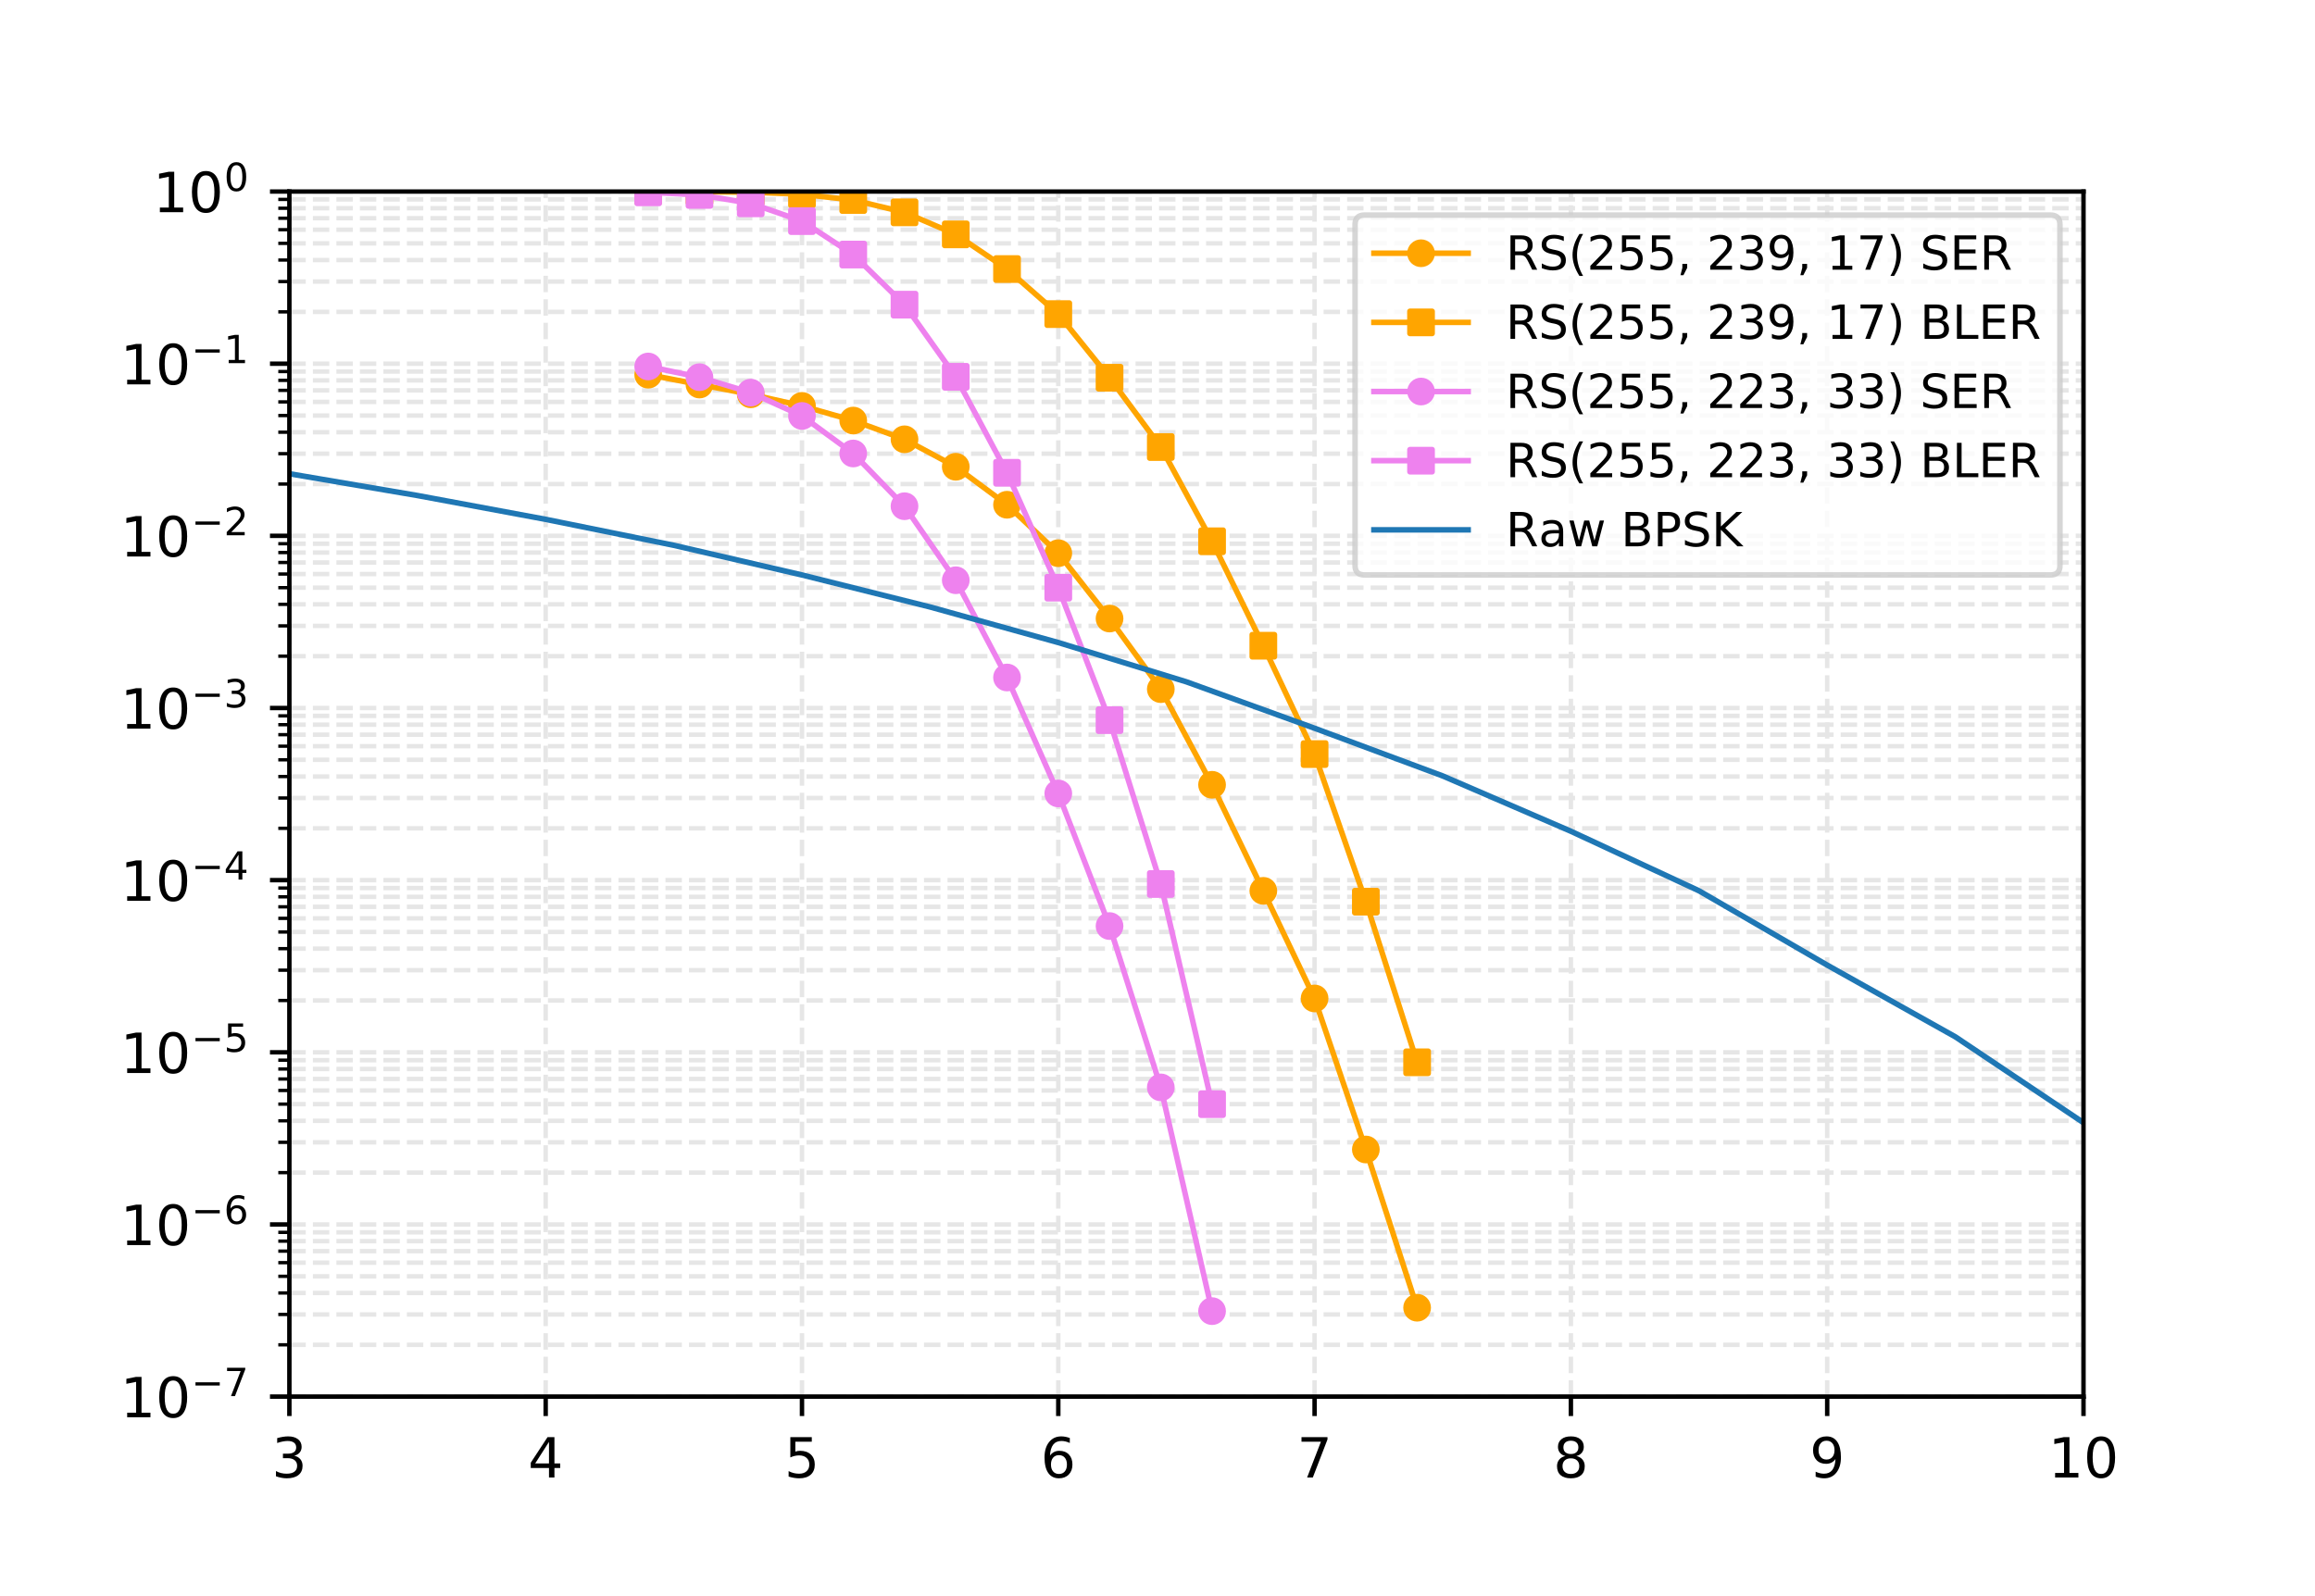 <?xml version="1.0" encoding="utf-8" standalone="no"?>
<!DOCTYPE svg PUBLIC "-//W3C//DTD SVG 1.1//EN"
  "http://www.w3.org/Graphics/SVG/1.1/DTD/svg11.dtd">
<!-- Created with matplotlib (http://matplotlib.org/) -->
<svg height="288pt" version="1.1" viewBox="0 0 417.6 288" width="417.6pt" xmlns="http://www.w3.org/2000/svg" xmlns:xlink="http://www.w3.org/1999/xlink">
 <defs>
  <style type="text/css">
*{stroke-linecap:butt;stroke-linejoin:round;}
  </style>
 </defs>
 <g id="figure_1">
  <g id="patch_1">
   <path d="M 0 288 
L 417.6 288 
L 417.6 0 
L 0 0 
z
" style="fill:#ffffff;"/>
  </g>
  <g id="axes_1">
   <g id="patch_2">
    <path d="M 52.2 252 
L 375.84 252 
L 375.84 34.56 
L 52.2 34.56 
z
" style="fill:#ffffff;"/>
   </g>
   <g id="matplotlib.axis_1">
    <g id="xtick_1">
     <g id="line2d_1">
      <path clip-path="url(#p8b85a30168)" d="M 52.2 252 
L 52.2 34.56 
" style="fill:none;stroke:#e6e6e6;stroke-dasharray:2.96,1.28;stroke-dashoffset:0;stroke-width:0.8;"/>
     </g>
     <g id="line2d_2">
      <defs>
       <path d="M 0 0 
L 0 3.5 
" id="m8868119724" style="stroke:#000000;stroke-width:0.8;"/>
      </defs>
      <g>
       <use style="stroke:#000000;stroke-width:0.8;" x="52.2" xlink:href="#m8868119724" y="252"/>
      </g>
     </g>
     <g id="text_1">
      <!-- 3 -->
      <defs>
       <path d="M 40.578 39.312 
Q 47.656 37.797 51.625 33 
Q 55.609 28.219 55.609 21.188 
Q 55.609 10.406 48.188 4.484 
Q 40.766 -1.422 27.094 -1.422 
Q 22.516 -1.422 17.656 -0.516 
Q 12.797 0.391 7.625 2.203 
L 7.625 11.719 
Q 11.719 9.328 16.594 8.109 
Q 21.484 6.891 26.812 6.891 
Q 36.078 6.891 40.938 10.547 
Q 45.797 14.203 45.797 21.188 
Q 45.797 27.641 41.281 31.266 
Q 36.766 34.906 28.719 34.906 
L 20.219 34.906 
L 20.219 43.016 
L 29.109 43.016 
Q 36.375 43.016 40.234 45.922 
Q 44.094 48.828 44.094 54.297 
Q 44.094 59.906 40.109 62.906 
Q 36.141 65.922 28.719 65.922 
Q 24.656 65.922 20.016 65.031 
Q 15.375 64.156 9.812 62.312 
L 9.812 71.094 
Q 15.438 72.656 20.344 73.438 
Q 25.25 74.219 29.594 74.219 
Q 40.828 74.219 47.359 69.109 
Q 53.906 64.016 53.906 55.328 
Q 53.906 49.266 50.438 45.094 
Q 46.969 40.922 40.578 39.312 
z
" id="DejaVuSans-33"/>
      </defs>
      <g transform="translate(49.019 266.598)scale(0.1 -0.1)">
       <use xlink:href="#DejaVuSans-33"/>
      </g>
     </g>
    </g>
    <g id="xtick_2">
     <g id="line2d_3">
      <path clip-path="url(#p8b85a30168)" d="M 98.434 252 
L 98.434 34.56 
" style="fill:none;stroke:#e6e6e6;stroke-dasharray:2.96,1.28;stroke-dashoffset:0;stroke-width:0.8;"/>
     </g>
     <g id="line2d_4">
      <g>
       <use style="stroke:#000000;stroke-width:0.8;" x="98.434" xlink:href="#m8868119724" y="252"/>
      </g>
     </g>
     <g id="text_2">
      <!-- 4 -->
      <defs>
       <path d="M 37.797 64.312 
L 12.891 25.391 
L 37.797 25.391 
z
M 35.203 72.906 
L 47.609 72.906 
L 47.609 25.391 
L 58.016 25.391 
L 58.016 17.188 
L 47.609 17.188 
L 47.609 0 
L 37.797 0 
L 37.797 17.188 
L 4.891 17.188 
L 4.891 26.703 
z
" id="DejaVuSans-34"/>
      </defs>
      <g transform="translate(95.253 266.598)scale(0.1 -0.1)">
       <use xlink:href="#DejaVuSans-34"/>
      </g>
     </g>
    </g>
    <g id="xtick_3">
     <g id="line2d_5">
      <path clip-path="url(#p8b85a30168)" d="M 144.669 252 
L 144.669 34.56 
" style="fill:none;stroke:#e6e6e6;stroke-dasharray:2.96,1.28;stroke-dashoffset:0;stroke-width:0.8;"/>
     </g>
     <g id="line2d_6">
      <g>
       <use style="stroke:#000000;stroke-width:0.8;" x="144.669" xlink:href="#m8868119724" y="252"/>
      </g>
     </g>
     <g id="text_3">
      <!-- 5 -->
      <defs>
       <path d="M 10.797 72.906 
L 49.516 72.906 
L 49.516 64.594 
L 19.828 64.594 
L 19.828 46.734 
Q 21.969 47.469 24.109 47.828 
Q 26.266 48.188 28.422 48.188 
Q 40.625 48.188 47.75 41.5 
Q 54.891 34.812 54.891 23.391 
Q 54.891 11.625 47.562 5.094 
Q 40.234 -1.422 26.906 -1.422 
Q 22.312 -1.422 17.547 -0.641 
Q 12.797 0.141 7.719 1.703 
L 7.719 11.625 
Q 12.109 9.234 16.797 8.062 
Q 21.484 6.891 26.703 6.891 
Q 35.156 6.891 40.078 11.328 
Q 45.016 15.766 45.016 23.391 
Q 45.016 31 40.078 35.438 
Q 35.156 39.891 26.703 39.891 
Q 22.75 39.891 18.812 39.016 
Q 14.891 38.141 10.797 36.281 
z
" id="DejaVuSans-35"/>
      </defs>
      <g transform="translate(141.487 266.598)scale(0.1 -0.1)">
       <use xlink:href="#DejaVuSans-35"/>
      </g>
     </g>
    </g>
    <g id="xtick_4">
     <g id="line2d_7">
      <path clip-path="url(#p8b85a30168)" d="M 190.903 252 
L 190.903 34.56 
" style="fill:none;stroke:#e6e6e6;stroke-dasharray:2.96,1.28;stroke-dashoffset:0;stroke-width:0.8;"/>
     </g>
     <g id="line2d_8">
      <g>
       <use style="stroke:#000000;stroke-width:0.8;" x="190.903" xlink:href="#m8868119724" y="252"/>
      </g>
     </g>
     <g id="text_4">
      <!-- 6 -->
      <defs>
       <path d="M 33.016 40.375 
Q 26.375 40.375 22.484 35.828 
Q 18.609 31.297 18.609 23.391 
Q 18.609 15.531 22.484 10.953 
Q 26.375 6.391 33.016 6.391 
Q 39.656 6.391 43.531 10.953 
Q 47.406 15.531 47.406 23.391 
Q 47.406 31.297 43.531 35.828 
Q 39.656 40.375 33.016 40.375 
z
M 52.594 71.297 
L 52.594 62.312 
Q 48.875 64.062 45.094 64.984 
Q 41.312 65.922 37.594 65.922 
Q 27.828 65.922 22.672 59.328 
Q 17.531 52.734 16.797 39.406 
Q 19.672 43.656 24.016 45.922 
Q 28.375 48.188 33.594 48.188 
Q 44.578 48.188 50.953 41.516 
Q 57.328 34.859 57.328 23.391 
Q 57.328 12.156 50.688 5.359 
Q 44.047 -1.422 33.016 -1.422 
Q 20.359 -1.422 13.672 8.266 
Q 6.984 17.969 6.984 36.375 
Q 6.984 53.656 15.188 63.938 
Q 23.391 74.219 37.203 74.219 
Q 40.922 74.219 44.703 73.484 
Q 48.484 72.75 52.594 71.297 
z
" id="DejaVuSans-36"/>
      </defs>
      <g transform="translate(187.722 266.598)scale(0.1 -0.1)">
       <use xlink:href="#DejaVuSans-36"/>
      </g>
     </g>
    </g>
    <g id="xtick_5">
     <g id="line2d_9">
      <path clip-path="url(#p8b85a30168)" d="M 237.137 252 
L 237.137 34.56 
" style="fill:none;stroke:#e6e6e6;stroke-dasharray:2.96,1.28;stroke-dashoffset:0;stroke-width:0.8;"/>
     </g>
     <g id="line2d_10">
      <g>
       <use style="stroke:#000000;stroke-width:0.8;" x="237.137" xlink:href="#m8868119724" y="252"/>
      </g>
     </g>
     <g id="text_5">
      <!-- 7 -->
      <defs>
       <path d="M 8.203 72.906 
L 55.078 72.906 
L 55.078 68.703 
L 28.609 0 
L 18.312 0 
L 43.219 64.594 
L 8.203 64.594 
z
" id="DejaVuSans-37"/>
      </defs>
      <g transform="translate(233.956 266.598)scale(0.1 -0.1)">
       <use xlink:href="#DejaVuSans-37"/>
      </g>
     </g>
    </g>
    <g id="xtick_6">
     <g id="line2d_11">
      <path clip-path="url(#p8b85a30168)" d="M 283.371 252 
L 283.371 34.56 
" style="fill:none;stroke:#e6e6e6;stroke-dasharray:2.96,1.28;stroke-dashoffset:0;stroke-width:0.8;"/>
     </g>
     <g id="line2d_12">
      <g>
       <use style="stroke:#000000;stroke-width:0.8;" x="283.371" xlink:href="#m8868119724" y="252"/>
      </g>
     </g>
     <g id="text_6">
      <!-- 8 -->
      <defs>
       <path d="M 31.781 34.625 
Q 24.75 34.625 20.719 30.859 
Q 16.703 27.094 16.703 20.516 
Q 16.703 13.922 20.719 10.156 
Q 24.75 6.391 31.781 6.391 
Q 38.812 6.391 42.859 10.172 
Q 46.922 13.969 46.922 20.516 
Q 46.922 27.094 42.891 30.859 
Q 38.875 34.625 31.781 34.625 
z
M 21.922 38.812 
Q 15.578 40.375 12.031 44.719 
Q 8.5 49.078 8.5 55.328 
Q 8.5 64.062 14.719 69.141 
Q 20.953 74.219 31.781 74.219 
Q 42.672 74.219 48.875 69.141 
Q 55.078 64.062 55.078 55.328 
Q 55.078 49.078 51.531 44.719 
Q 48 40.375 41.703 38.812 
Q 48.828 37.156 52.797 32.312 
Q 56.781 27.484 56.781 20.516 
Q 56.781 9.906 50.312 4.234 
Q 43.844 -1.422 31.781 -1.422 
Q 19.734 -1.422 13.25 4.234 
Q 6.781 9.906 6.781 20.516 
Q 6.781 27.484 10.781 32.312 
Q 14.797 37.156 21.922 38.812 
z
M 18.312 54.391 
Q 18.312 48.734 21.844 45.562 
Q 25.391 42.391 31.781 42.391 
Q 38.141 42.391 41.719 45.562 
Q 45.312 48.734 45.312 54.391 
Q 45.312 60.062 41.719 63.234 
Q 38.141 66.406 31.781 66.406 
Q 25.391 66.406 21.844 63.234 
Q 18.312 60.062 18.312 54.391 
z
" id="DejaVuSans-38"/>
      </defs>
      <g transform="translate(280.19 266.598)scale(0.1 -0.1)">
       <use xlink:href="#DejaVuSans-38"/>
      </g>
     </g>
    </g>
    <g id="xtick_7">
     <g id="line2d_13">
      <path clip-path="url(#p8b85a30168)" d="M 329.606 252 
L 329.606 34.56 
" style="fill:none;stroke:#e6e6e6;stroke-dasharray:2.96,1.28;stroke-dashoffset:0;stroke-width:0.8;"/>
     </g>
     <g id="line2d_14">
      <g>
       <use style="stroke:#000000;stroke-width:0.8;" x="329.606" xlink:href="#m8868119724" y="252"/>
      </g>
     </g>
     <g id="text_7">
      <!-- 9 -->
      <defs>
       <path d="M 10.984 1.516 
L 10.984 10.5 
Q 14.703 8.734 18.5 7.812 
Q 22.312 6.891 25.984 6.891 
Q 35.75 6.891 40.891 13.453 
Q 46.047 20.016 46.781 33.406 
Q 43.953 29.203 39.594 26.953 
Q 35.25 24.703 29.984 24.703 
Q 19.047 24.703 12.672 31.312 
Q 6.297 37.938 6.297 49.422 
Q 6.297 60.641 12.938 67.422 
Q 19.578 74.219 30.609 74.219 
Q 43.266 74.219 49.922 64.516 
Q 56.594 54.828 56.594 36.375 
Q 56.594 19.141 48.406 8.859 
Q 40.234 -1.422 26.422 -1.422 
Q 22.703 -1.422 18.891 -0.688 
Q 15.094 0.047 10.984 1.516 
z
M 30.609 32.422 
Q 37.25 32.422 41.125 36.953 
Q 45.016 41.5 45.016 49.422 
Q 45.016 57.281 41.125 61.844 
Q 37.25 66.406 30.609 66.406 
Q 23.969 66.406 20.094 61.844 
Q 16.219 57.281 16.219 49.422 
Q 16.219 41.5 20.094 36.953 
Q 23.969 32.422 30.609 32.422 
z
" id="DejaVuSans-39"/>
      </defs>
      <g transform="translate(326.424 266.598)scale(0.1 -0.1)">
       <use xlink:href="#DejaVuSans-39"/>
      </g>
     </g>
    </g>
    <g id="xtick_8">
     <g id="line2d_15">
      <path clip-path="url(#p8b85a30168)" d="M 375.84 252 
L 375.84 34.56 
" style="fill:none;stroke:#e6e6e6;stroke-dasharray:2.96,1.28;stroke-dashoffset:0;stroke-width:0.8;"/>
     </g>
     <g id="line2d_16">
      <g>
       <use style="stroke:#000000;stroke-width:0.8;" x="375.84" xlink:href="#m8868119724" y="252"/>
      </g>
     </g>
     <g id="text_8">
      <!-- 10 -->
      <defs>
       <path d="M 12.406 8.297 
L 28.516 8.297 
L 28.516 63.922 
L 10.984 60.406 
L 10.984 69.391 
L 28.422 72.906 
L 38.281 72.906 
L 38.281 8.297 
L 54.391 8.297 
L 54.391 0 
L 12.406 0 
z
" id="DejaVuSans-31"/>
       <path d="M 31.781 66.406 
Q 24.172 66.406 20.328 58.906 
Q 16.5 51.422 16.5 36.375 
Q 16.5 21.391 20.328 13.891 
Q 24.172 6.391 31.781 6.391 
Q 39.453 6.391 43.281 13.891 
Q 47.125 21.391 47.125 36.375 
Q 47.125 51.422 43.281 58.906 
Q 39.453 66.406 31.781 66.406 
z
M 31.781 74.219 
Q 44.047 74.219 50.516 64.516 
Q 56.984 54.828 56.984 36.375 
Q 56.984 17.969 50.516 8.266 
Q 44.047 -1.422 31.781 -1.422 
Q 19.531 -1.422 13.062 8.266 
Q 6.594 17.969 6.594 36.375 
Q 6.594 54.828 13.062 64.516 
Q 19.531 74.219 31.781 74.219 
z
" id="DejaVuSans-30"/>
      </defs>
      <g transform="translate(369.478 266.598)scale(0.1 -0.1)">
       <use xlink:href="#DejaVuSans-31"/>
       <use x="63.623" xlink:href="#DejaVuSans-30"/>
      </g>
     </g>
    </g>
   </g>
   <g id="matplotlib.axis_2">
    <g id="ytick_1">
     <g id="line2d_17">
      <path clip-path="url(#p8b85a30168)" d="M 52.2 252 
L 375.84 252 
" style="fill:none;stroke:#e6e6e6;stroke-dasharray:2.96,1.28;stroke-dashoffset:0;stroke-width:0.8;"/>
     </g>
     <g id="line2d_18">
      <defs>
       <path d="M 0 0 
L -3.5 0 
" id="m0c8515f7ab" style="stroke:#000000;stroke-width:0.8;"/>
      </defs>
      <g>
       <use style="stroke:#000000;stroke-width:0.8;" x="52.2" xlink:href="#m0c8515f7ab" y="252"/>
      </g>
     </g>
     <g id="text_9">
      <!-- $\mathdefault{10^{-7}}$ -->
      <defs>
       <path d="M 10.594 35.5 
L 73.188 35.5 
L 73.188 27.203 
L 10.594 27.203 
z
" id="DejaVuSans-2212"/>
      </defs>
      <g transform="translate(21.7 255.799)scale(0.1 -0.1)">
       <use transform="translate(0 0.684)" xlink:href="#DejaVuSans-31"/>
       <use transform="translate(63.623 0.684)" xlink:href="#DejaVuSans-30"/>
       <use transform="translate(128.203 38.966)scale(0.7)" xlink:href="#DejaVuSans-2212"/>
       <use transform="translate(186.855 38.966)scale(0.7)" xlink:href="#DejaVuSans-37"/>
      </g>
     </g>
    </g>
    <g id="ytick_2">
     <g id="line2d_19">
      <path clip-path="url(#p8b85a30168)" d="M 52.2 220.937 
L 375.84 220.937 
" style="fill:none;stroke:#e6e6e6;stroke-dasharray:2.96,1.28;stroke-dashoffset:0;stroke-width:0.8;"/>
     </g>
     <g id="line2d_20">
      <g>
       <use style="stroke:#000000;stroke-width:0.8;" x="52.2" xlink:href="#m0c8515f7ab" y="220.937"/>
      </g>
     </g>
     <g id="text_10">
      <!-- $\mathdefault{10^{-6}}$ -->
      <g transform="translate(21.7 224.736)scale(0.1 -0.1)">
       <use transform="translate(0 0.766)" xlink:href="#DejaVuSans-31"/>
       <use transform="translate(63.623 0.766)" xlink:href="#DejaVuSans-30"/>
       <use transform="translate(128.203 39.047)scale(0.7)" xlink:href="#DejaVuSans-2212"/>
       <use transform="translate(186.855 39.047)scale(0.7)" xlink:href="#DejaVuSans-36"/>
      </g>
     </g>
    </g>
    <g id="ytick_3">
     <g id="line2d_21">
      <path clip-path="url(#p8b85a30168)" d="M 52.2 189.874 
L 375.84 189.874 
" style="fill:none;stroke:#e6e6e6;stroke-dasharray:2.96,1.28;stroke-dashoffset:0;stroke-width:0.8;"/>
     </g>
     <g id="line2d_22">
      <g>
       <use style="stroke:#000000;stroke-width:0.8;" x="52.2" xlink:href="#m0c8515f7ab" y="189.874"/>
      </g>
     </g>
     <g id="text_11">
      <!-- $\mathdefault{10^{-5}}$ -->
      <g transform="translate(21.7 193.674)scale(0.1 -0.1)">
       <use transform="translate(0 0.684)" xlink:href="#DejaVuSans-31"/>
       <use transform="translate(63.623 0.684)" xlink:href="#DejaVuSans-30"/>
       <use transform="translate(128.203 38.966)scale(0.7)" xlink:href="#DejaVuSans-2212"/>
       <use transform="translate(186.855 38.966)scale(0.7)" xlink:href="#DejaVuSans-35"/>
      </g>
     </g>
    </g>
    <g id="ytick_4">
     <g id="line2d_23">
      <path clip-path="url(#p8b85a30168)" d="M 52.2 158.811 
L 375.84 158.811 
" style="fill:none;stroke:#e6e6e6;stroke-dasharray:2.96,1.28;stroke-dashoffset:0;stroke-width:0.8;"/>
     </g>
     <g id="line2d_24">
      <g>
       <use style="stroke:#000000;stroke-width:0.8;" x="52.2" xlink:href="#m0c8515f7ab" y="158.811"/>
      </g>
     </g>
     <g id="text_12">
      <!-- $\mathdefault{10^{-4}}$ -->
      <g transform="translate(21.7 162.611)scale(0.1 -0.1)">
       <use transform="translate(0 0.684)" xlink:href="#DejaVuSans-31"/>
       <use transform="translate(63.623 0.684)" xlink:href="#DejaVuSans-30"/>
       <use transform="translate(128.203 38.966)scale(0.7)" xlink:href="#DejaVuSans-2212"/>
       <use transform="translate(186.855 38.966)scale(0.7)" xlink:href="#DejaVuSans-34"/>
      </g>
     </g>
    </g>
    <g id="ytick_5">
     <g id="line2d_25">
      <path clip-path="url(#p8b85a30168)" d="M 52.2 127.749 
L 375.84 127.749 
" style="fill:none;stroke:#e6e6e6;stroke-dasharray:2.96,1.28;stroke-dashoffset:0;stroke-width:0.8;"/>
     </g>
     <g id="line2d_26">
      <g>
       <use style="stroke:#000000;stroke-width:0.8;" x="52.2" xlink:href="#m0c8515f7ab" y="127.749"/>
      </g>
     </g>
     <g id="text_13">
      <!-- $\mathdefault{10^{-3}}$ -->
      <g transform="translate(21.7 131.548)scale(0.1 -0.1)">
       <use transform="translate(0 0.766)" xlink:href="#DejaVuSans-31"/>
       <use transform="translate(63.623 0.766)" xlink:href="#DejaVuSans-30"/>
       <use transform="translate(128.203 39.047)scale(0.7)" xlink:href="#DejaVuSans-2212"/>
       <use transform="translate(186.855 39.047)scale(0.7)" xlink:href="#DejaVuSans-33"/>
      </g>
     </g>
    </g>
    <g id="ytick_6">
     <g id="line2d_27">
      <path clip-path="url(#p8b85a30168)" d="M 52.2 96.686 
L 375.84 96.686 
" style="fill:none;stroke:#e6e6e6;stroke-dasharray:2.96,1.28;stroke-dashoffset:0;stroke-width:0.8;"/>
     </g>
     <g id="line2d_28">
      <g>
       <use style="stroke:#000000;stroke-width:0.8;" x="52.2" xlink:href="#m0c8515f7ab" y="96.686"/>
      </g>
     </g>
     <g id="text_14">
      <!-- $\mathdefault{10^{-2}}$ -->
      <defs>
       <path d="M 19.188 8.297 
L 53.609 8.297 
L 53.609 0 
L 7.328 0 
L 7.328 8.297 
Q 12.938 14.109 22.625 23.891 
Q 32.328 33.688 34.812 36.531 
Q 39.547 41.844 41.422 45.531 
Q 43.312 49.219 43.312 52.781 
Q 43.312 58.594 39.234 62.25 
Q 35.156 65.922 28.609 65.922 
Q 23.969 65.922 18.812 64.312 
Q 13.672 62.703 7.812 59.422 
L 7.812 69.391 
Q 13.766 71.781 18.938 73 
Q 24.125 74.219 28.422 74.219 
Q 39.75 74.219 46.484 68.547 
Q 53.219 62.891 53.219 53.422 
Q 53.219 48.922 51.531 44.891 
Q 49.859 40.875 45.406 35.406 
Q 44.188 33.984 37.641 27.219 
Q 31.109 20.453 19.188 8.297 
z
" id="DejaVuSans-32"/>
      </defs>
      <g transform="translate(21.7 100.485)scale(0.1 -0.1)">
       <use transform="translate(0 0.766)" xlink:href="#DejaVuSans-31"/>
       <use transform="translate(63.623 0.766)" xlink:href="#DejaVuSans-30"/>
       <use transform="translate(128.203 39.047)scale(0.7)" xlink:href="#DejaVuSans-2212"/>
       <use transform="translate(186.855 39.047)scale(0.7)" xlink:href="#DejaVuSans-32"/>
      </g>
     </g>
    </g>
    <g id="ytick_7">
     <g id="line2d_29">
      <path clip-path="url(#p8b85a30168)" d="M 52.2 65.623 
L 375.84 65.623 
" style="fill:none;stroke:#e6e6e6;stroke-dasharray:2.96,1.28;stroke-dashoffset:0;stroke-width:0.8;"/>
     </g>
     <g id="line2d_30">
      <g>
       <use style="stroke:#000000;stroke-width:0.8;" x="52.2" xlink:href="#m0c8515f7ab" y="65.623"/>
      </g>
     </g>
     <g id="text_15">
      <!-- $\mathdefault{10^{-1}}$ -->
      <g transform="translate(21.7 69.422)scale(0.1 -0.1)">
       <use transform="translate(0 0.684)" xlink:href="#DejaVuSans-31"/>
       <use transform="translate(63.623 0.684)" xlink:href="#DejaVuSans-30"/>
       <use transform="translate(128.203 38.966)scale(0.7)" xlink:href="#DejaVuSans-2212"/>
       <use transform="translate(186.855 38.966)scale(0.7)" xlink:href="#DejaVuSans-31"/>
      </g>
     </g>
    </g>
    <g id="ytick_8">
     <g id="line2d_31">
      <path clip-path="url(#p8b85a30168)" d="M 52.2 34.56 
L 375.84 34.56 
" style="fill:none;stroke:#e6e6e6;stroke-dasharray:2.96,1.28;stroke-dashoffset:0;stroke-width:0.8;"/>
     </g>
     <g id="line2d_32">
      <g>
       <use style="stroke:#000000;stroke-width:0.8;" x="52.2" xlink:href="#m0c8515f7ab" y="34.56"/>
      </g>
     </g>
     <g id="text_16">
      <!-- $\mathdefault{10^{0}}$ -->
      <g transform="translate(27.6 38.359)scale(0.1 -0.1)">
       <use transform="translate(0 0.766)" xlink:href="#DejaVuSans-31"/>
       <use transform="translate(63.623 0.766)" xlink:href="#DejaVuSans-30"/>
       <use transform="translate(128.203 39.047)scale(0.7)" xlink:href="#DejaVuSans-30"/>
      </g>
     </g>
    </g>
    <g id="ytick_9">
     <g id="line2d_33">
      <path clip-path="url(#p8b85a30168)" d="M 52.2 242.649 
L 375.84 242.649 
" style="fill:none;stroke:#e6e6e6;stroke-dasharray:2.96,1.28;stroke-dashoffset:0;stroke-width:0.8;"/>
     </g>
     <g id="line2d_34">
      <defs>
       <path d="M 0 0 
L -2 0 
" id="m65308408ce" style="stroke:#000000;stroke-width:0.6;"/>
      </defs>
      <g>
       <use style="stroke:#000000;stroke-width:0.6;" x="52.2" xlink:href="#m65308408ce" y="242.649"/>
      </g>
     </g>
    </g>
    <g id="ytick_10">
     <g id="line2d_35">
      <path clip-path="url(#p8b85a30168)" d="M 52.2 237.179 
L 375.84 237.179 
" style="fill:none;stroke:#e6e6e6;stroke-dasharray:2.96,1.28;stroke-dashoffset:0;stroke-width:0.8;"/>
     </g>
     <g id="line2d_36">
      <g>
       <use style="stroke:#000000;stroke-width:0.6;" x="52.2" xlink:href="#m65308408ce" y="237.179"/>
      </g>
     </g>
    </g>
    <g id="ytick_11">
     <g id="line2d_37">
      <path clip-path="url(#p8b85a30168)" d="M 52.2 233.298 
L 375.84 233.298 
" style="fill:none;stroke:#e6e6e6;stroke-dasharray:2.96,1.28;stroke-dashoffset:0;stroke-width:0.8;"/>
     </g>
     <g id="line2d_38">
      <g>
       <use style="stroke:#000000;stroke-width:0.6;" x="52.2" xlink:href="#m65308408ce" y="233.298"/>
      </g>
     </g>
    </g>
    <g id="ytick_12">
     <g id="line2d_39">
      <path clip-path="url(#p8b85a30168)" d="M 52.2 230.288 
L 375.84 230.288 
" style="fill:none;stroke:#e6e6e6;stroke-dasharray:2.96,1.28;stroke-dashoffset:0;stroke-width:0.8;"/>
     </g>
     <g id="line2d_40">
      <g>
       <use style="stroke:#000000;stroke-width:0.6;" x="52.2" xlink:href="#m65308408ce" y="230.288"/>
      </g>
     </g>
    </g>
    <g id="ytick_13">
     <g id="line2d_41">
      <path clip-path="url(#p8b85a30168)" d="M 52.2 227.828 
L 375.84 227.828 
" style="fill:none;stroke:#e6e6e6;stroke-dasharray:2.96,1.28;stroke-dashoffset:0;stroke-width:0.8;"/>
     </g>
     <g id="line2d_42">
      <g>
       <use style="stroke:#000000;stroke-width:0.6;" x="52.2" xlink:href="#m65308408ce" y="227.828"/>
      </g>
     </g>
    </g>
    <g id="ytick_14">
     <g id="line2d_43">
      <path clip-path="url(#p8b85a30168)" d="M 52.2 225.749 
L 375.84 225.749 
" style="fill:none;stroke:#e6e6e6;stroke-dasharray:2.96,1.28;stroke-dashoffset:0;stroke-width:0.8;"/>
     </g>
     <g id="line2d_44">
      <g>
       <use style="stroke:#000000;stroke-width:0.6;" x="52.2" xlink:href="#m65308408ce" y="225.749"/>
      </g>
     </g>
    </g>
    <g id="ytick_15">
     <g id="line2d_45">
      <path clip-path="url(#p8b85a30168)" d="M 52.2 223.947 
L 375.84 223.947 
" style="fill:none;stroke:#e6e6e6;stroke-dasharray:2.96,1.28;stroke-dashoffset:0;stroke-width:0.8;"/>
     </g>
     <g id="line2d_46">
      <g>
       <use style="stroke:#000000;stroke-width:0.6;" x="52.2" xlink:href="#m65308408ce" y="223.947"/>
      </g>
     </g>
    </g>
    <g id="ytick_16">
     <g id="line2d_47">
      <path clip-path="url(#p8b85a30168)" d="M 52.2 222.359 
L 375.84 222.359 
" style="fill:none;stroke:#e6e6e6;stroke-dasharray:2.96,1.28;stroke-dashoffset:0;stroke-width:0.8;"/>
     </g>
     <g id="line2d_48">
      <g>
       <use style="stroke:#000000;stroke-width:0.6;" x="52.2" xlink:href="#m65308408ce" y="222.359"/>
      </g>
     </g>
    </g>
    <g id="ytick_17">
     <g id="line2d_49">
      <path clip-path="url(#p8b85a30168)" d="M 52.2 211.586 
L 375.84 211.586 
" style="fill:none;stroke:#e6e6e6;stroke-dasharray:2.96,1.28;stroke-dashoffset:0;stroke-width:0.8;"/>
     </g>
     <g id="line2d_50">
      <g>
       <use style="stroke:#000000;stroke-width:0.6;" x="52.2" xlink:href="#m65308408ce" y="211.586"/>
      </g>
     </g>
    </g>
    <g id="ytick_18">
     <g id="line2d_51">
      <path clip-path="url(#p8b85a30168)" d="M 52.2 206.116 
L 375.84 206.116 
" style="fill:none;stroke:#e6e6e6;stroke-dasharray:2.96,1.28;stroke-dashoffset:0;stroke-width:0.8;"/>
     </g>
     <g id="line2d_52">
      <g>
       <use style="stroke:#000000;stroke-width:0.6;" x="52.2" xlink:href="#m65308408ce" y="206.116"/>
      </g>
     </g>
    </g>
    <g id="ytick_19">
     <g id="line2d_53">
      <path clip-path="url(#p8b85a30168)" d="M 52.2 202.235 
L 375.84 202.235 
" style="fill:none;stroke:#e6e6e6;stroke-dasharray:2.96,1.28;stroke-dashoffset:0;stroke-width:0.8;"/>
     </g>
     <g id="line2d_54">
      <g>
       <use style="stroke:#000000;stroke-width:0.6;" x="52.2" xlink:href="#m65308408ce" y="202.235"/>
      </g>
     </g>
    </g>
    <g id="ytick_20">
     <g id="line2d_55">
      <path clip-path="url(#p8b85a30168)" d="M 52.2 199.225 
L 375.84 199.225 
" style="fill:none;stroke:#e6e6e6;stroke-dasharray:2.96,1.28;stroke-dashoffset:0;stroke-width:0.8;"/>
     </g>
     <g id="line2d_56">
      <g>
       <use style="stroke:#000000;stroke-width:0.6;" x="52.2" xlink:href="#m65308408ce" y="199.225"/>
      </g>
     </g>
    </g>
    <g id="ytick_21">
     <g id="line2d_57">
      <path clip-path="url(#p8b85a30168)" d="M 52.2 196.766 
L 375.84 196.766 
" style="fill:none;stroke:#e6e6e6;stroke-dasharray:2.96,1.28;stroke-dashoffset:0;stroke-width:0.8;"/>
     </g>
     <g id="line2d_58">
      <g>
       <use style="stroke:#000000;stroke-width:0.6;" x="52.2" xlink:href="#m65308408ce" y="196.766"/>
      </g>
     </g>
    </g>
    <g id="ytick_22">
     <g id="line2d_59">
      <path clip-path="url(#p8b85a30168)" d="M 52.2 194.686 
L 375.84 194.686 
" style="fill:none;stroke:#e6e6e6;stroke-dasharray:2.96,1.28;stroke-dashoffset:0;stroke-width:0.8;"/>
     </g>
     <g id="line2d_60">
      <g>
       <use style="stroke:#000000;stroke-width:0.6;" x="52.2" xlink:href="#m65308408ce" y="194.686"/>
      </g>
     </g>
    </g>
    <g id="ytick_23">
     <g id="line2d_61">
      <path clip-path="url(#p8b85a30168)" d="M 52.2 192.885 
L 375.84 192.885 
" style="fill:none;stroke:#e6e6e6;stroke-dasharray:2.96,1.28;stroke-dashoffset:0;stroke-width:0.8;"/>
     </g>
     <g id="line2d_62">
      <g>
       <use style="stroke:#000000;stroke-width:0.6;" x="52.2" xlink:href="#m65308408ce" y="192.885"/>
      </g>
     </g>
    </g>
    <g id="ytick_24">
     <g id="line2d_63">
      <path clip-path="url(#p8b85a30168)" d="M 52.2 191.296 
L 375.84 191.296 
" style="fill:none;stroke:#e6e6e6;stroke-dasharray:2.96,1.28;stroke-dashoffset:0;stroke-width:0.8;"/>
     </g>
     <g id="line2d_64">
      <g>
       <use style="stroke:#000000;stroke-width:0.6;" x="52.2" xlink:href="#m65308408ce" y="191.296"/>
      </g>
     </g>
    </g>
    <g id="ytick_25">
     <g id="line2d_65">
      <path clip-path="url(#p8b85a30168)" d="M 52.2 180.523 
L 375.84 180.523 
" style="fill:none;stroke:#e6e6e6;stroke-dasharray:2.96,1.28;stroke-dashoffset:0;stroke-width:0.8;"/>
     </g>
     <g id="line2d_66">
      <g>
       <use style="stroke:#000000;stroke-width:0.6;" x="52.2" xlink:href="#m65308408ce" y="180.523"/>
      </g>
     </g>
    </g>
    <g id="ytick_26">
     <g id="line2d_67">
      <path clip-path="url(#p8b85a30168)" d="M 52.2 175.054 
L 375.84 175.054 
" style="fill:none;stroke:#e6e6e6;stroke-dasharray:2.96,1.28;stroke-dashoffset:0;stroke-width:0.8;"/>
     </g>
     <g id="line2d_68">
      <g>
       <use style="stroke:#000000;stroke-width:0.6;" x="52.2" xlink:href="#m65308408ce" y="175.054"/>
      </g>
     </g>
    </g>
    <g id="ytick_27">
     <g id="line2d_69">
      <path clip-path="url(#p8b85a30168)" d="M 52.2 171.173 
L 375.84 171.173 
" style="fill:none;stroke:#e6e6e6;stroke-dasharray:2.96,1.28;stroke-dashoffset:0;stroke-width:0.8;"/>
     </g>
     <g id="line2d_70">
      <g>
       <use style="stroke:#000000;stroke-width:0.6;" x="52.2" xlink:href="#m65308408ce" y="171.173"/>
      </g>
     </g>
    </g>
    <g id="ytick_28">
     <g id="line2d_71">
      <path clip-path="url(#p8b85a30168)" d="M 52.2 168.162 
L 375.84 168.162 
" style="fill:none;stroke:#e6e6e6;stroke-dasharray:2.96,1.28;stroke-dashoffset:0;stroke-width:0.8;"/>
     </g>
     <g id="line2d_72">
      <g>
       <use style="stroke:#000000;stroke-width:0.6;" x="52.2" xlink:href="#m65308408ce" y="168.162"/>
      </g>
     </g>
    </g>
    <g id="ytick_29">
     <g id="line2d_73">
      <path clip-path="url(#p8b85a30168)" d="M 52.2 165.703 
L 375.84 165.703 
" style="fill:none;stroke:#e6e6e6;stroke-dasharray:2.96,1.28;stroke-dashoffset:0;stroke-width:0.8;"/>
     </g>
     <g id="line2d_74">
      <g>
       <use style="stroke:#000000;stroke-width:0.6;" x="52.2" xlink:href="#m65308408ce" y="165.703"/>
      </g>
     </g>
    </g>
    <g id="ytick_30">
     <g id="line2d_75">
      <path clip-path="url(#p8b85a30168)" d="M 52.2 163.623 
L 375.84 163.623 
" style="fill:none;stroke:#e6e6e6;stroke-dasharray:2.96,1.28;stroke-dashoffset:0;stroke-width:0.8;"/>
     </g>
     <g id="line2d_76">
      <g>
       <use style="stroke:#000000;stroke-width:0.6;" x="52.2" xlink:href="#m65308408ce" y="163.623"/>
      </g>
     </g>
    </g>
    <g id="ytick_31">
     <g id="line2d_77">
      <path clip-path="url(#p8b85a30168)" d="M 52.2 161.822 
L 375.84 161.822 
" style="fill:none;stroke:#e6e6e6;stroke-dasharray:2.96,1.28;stroke-dashoffset:0;stroke-width:0.8;"/>
     </g>
     <g id="line2d_78">
      <g>
       <use style="stroke:#000000;stroke-width:0.6;" x="52.2" xlink:href="#m65308408ce" y="161.822"/>
      </g>
     </g>
    </g>
    <g id="ytick_32">
     <g id="line2d_79">
      <path clip-path="url(#p8b85a30168)" d="M 52.2 160.233 
L 375.84 160.233 
" style="fill:none;stroke:#e6e6e6;stroke-dasharray:2.96,1.28;stroke-dashoffset:0;stroke-width:0.8;"/>
     </g>
     <g id="line2d_80">
      <g>
       <use style="stroke:#000000;stroke-width:0.6;" x="52.2" xlink:href="#m65308408ce" y="160.233"/>
      </g>
     </g>
    </g>
    <g id="ytick_33">
     <g id="line2d_81">
      <path clip-path="url(#p8b85a30168)" d="M 52.2 149.461 
L 375.84 149.461 
" style="fill:none;stroke:#e6e6e6;stroke-dasharray:2.96,1.28;stroke-dashoffset:0;stroke-width:0.8;"/>
     </g>
     <g id="line2d_82">
      <g>
       <use style="stroke:#000000;stroke-width:0.6;" x="52.2" xlink:href="#m65308408ce" y="149.461"/>
      </g>
     </g>
    </g>
    <g id="ytick_34">
     <g id="line2d_83">
      <path clip-path="url(#p8b85a30168)" d="M 52.2 143.991 
L 375.84 143.991 
" style="fill:none;stroke:#e6e6e6;stroke-dasharray:2.96,1.28;stroke-dashoffset:0;stroke-width:0.8;"/>
     </g>
     <g id="line2d_84">
      <g>
       <use style="stroke:#000000;stroke-width:0.6;" x="52.2" xlink:href="#m65308408ce" y="143.991"/>
      </g>
     </g>
    </g>
    <g id="ytick_35">
     <g id="line2d_85">
      <path clip-path="url(#p8b85a30168)" d="M 52.2 140.11 
L 375.84 140.11 
" style="fill:none;stroke:#e6e6e6;stroke-dasharray:2.96,1.28;stroke-dashoffset:0;stroke-width:0.8;"/>
     </g>
     <g id="line2d_86">
      <g>
       <use style="stroke:#000000;stroke-width:0.6;" x="52.2" xlink:href="#m65308408ce" y="140.11"/>
      </g>
     </g>
    </g>
    <g id="ytick_36">
     <g id="line2d_87">
      <path clip-path="url(#p8b85a30168)" d="M 52.2 137.099 
L 375.84 137.099 
" style="fill:none;stroke:#e6e6e6;stroke-dasharray:2.96,1.28;stroke-dashoffset:0;stroke-width:0.8;"/>
     </g>
     <g id="line2d_88">
      <g>
       <use style="stroke:#000000;stroke-width:0.6;" x="52.2" xlink:href="#m65308408ce" y="137.099"/>
      </g>
     </g>
    </g>
    <g id="ytick_37">
     <g id="line2d_89">
      <path clip-path="url(#p8b85a30168)" d="M 52.2 134.64 
L 375.84 134.64 
" style="fill:none;stroke:#e6e6e6;stroke-dasharray:2.96,1.28;stroke-dashoffset:0;stroke-width:0.8;"/>
     </g>
     <g id="line2d_90">
      <g>
       <use style="stroke:#000000;stroke-width:0.6;" x="52.2" xlink:href="#m65308408ce" y="134.64"/>
      </g>
     </g>
    </g>
    <g id="ytick_38">
     <g id="line2d_91">
      <path clip-path="url(#p8b85a30168)" d="M 52.2 132.56 
L 375.84 132.56 
" style="fill:none;stroke:#e6e6e6;stroke-dasharray:2.96,1.28;stroke-dashoffset:0;stroke-width:0.8;"/>
     </g>
     <g id="line2d_92">
      <g>
       <use style="stroke:#000000;stroke-width:0.6;" x="52.2" xlink:href="#m65308408ce" y="132.56"/>
      </g>
     </g>
    </g>
    <g id="ytick_39">
     <g id="line2d_93">
      <path clip-path="url(#p8b85a30168)" d="M 52.2 130.759 
L 375.84 130.759 
" style="fill:none;stroke:#e6e6e6;stroke-dasharray:2.96,1.28;stroke-dashoffset:0;stroke-width:0.8;"/>
     </g>
     <g id="line2d_94">
      <g>
       <use style="stroke:#000000;stroke-width:0.6;" x="52.2" xlink:href="#m65308408ce" y="130.759"/>
      </g>
     </g>
    </g>
    <g id="ytick_40">
     <g id="line2d_95">
      <path clip-path="url(#p8b85a30168)" d="M 52.2 129.17 
L 375.84 129.17 
" style="fill:none;stroke:#e6e6e6;stroke-dasharray:2.96,1.28;stroke-dashoffset:0;stroke-width:0.8;"/>
     </g>
     <g id="line2d_96">
      <g>
       <use style="stroke:#000000;stroke-width:0.6;" x="52.2" xlink:href="#m65308408ce" y="129.17"/>
      </g>
     </g>
    </g>
    <g id="ytick_41">
     <g id="line2d_97">
      <path clip-path="url(#p8b85a30168)" d="M 52.2 118.398 
L 375.84 118.398 
" style="fill:none;stroke:#e6e6e6;stroke-dasharray:2.96,1.28;stroke-dashoffset:0;stroke-width:0.8;"/>
     </g>
     <g id="line2d_98">
      <g>
       <use style="stroke:#000000;stroke-width:0.6;" x="52.2" xlink:href="#m65308408ce" y="118.398"/>
      </g>
     </g>
    </g>
    <g id="ytick_42">
     <g id="line2d_99">
      <path clip-path="url(#p8b85a30168)" d="M 52.2 112.928 
L 375.84 112.928 
" style="fill:none;stroke:#e6e6e6;stroke-dasharray:2.96,1.28;stroke-dashoffset:0;stroke-width:0.8;"/>
     </g>
     <g id="line2d_100">
      <g>
       <use style="stroke:#000000;stroke-width:0.6;" x="52.2" xlink:href="#m65308408ce" y="112.928"/>
      </g>
     </g>
    </g>
    <g id="ytick_43">
     <g id="line2d_101">
      <path clip-path="url(#p8b85a30168)" d="M 52.2 109.047 
L 375.84 109.047 
" style="fill:none;stroke:#e6e6e6;stroke-dasharray:2.96,1.28;stroke-dashoffset:0;stroke-width:0.8;"/>
     </g>
     <g id="line2d_102">
      <g>
       <use style="stroke:#000000;stroke-width:0.6;" x="52.2" xlink:href="#m65308408ce" y="109.047"/>
      </g>
     </g>
    </g>
    <g id="ytick_44">
     <g id="line2d_103">
      <path clip-path="url(#p8b85a30168)" d="M 52.2 106.037 
L 375.84 106.037 
" style="fill:none;stroke:#e6e6e6;stroke-dasharray:2.96,1.28;stroke-dashoffset:0;stroke-width:0.8;"/>
     </g>
     <g id="line2d_104">
      <g>
       <use style="stroke:#000000;stroke-width:0.6;" x="52.2" xlink:href="#m65308408ce" y="106.037"/>
      </g>
     </g>
    </g>
    <g id="ytick_45">
     <g id="line2d_105">
      <path clip-path="url(#p8b85a30168)" d="M 52.2 103.577 
L 375.84 103.577 
" style="fill:none;stroke:#e6e6e6;stroke-dasharray:2.96,1.28;stroke-dashoffset:0;stroke-width:0.8;"/>
     </g>
     <g id="line2d_106">
      <g>
       <use style="stroke:#000000;stroke-width:0.6;" x="52.2" xlink:href="#m65308408ce" y="103.577"/>
      </g>
     </g>
    </g>
    <g id="ytick_46">
     <g id="line2d_107">
      <path clip-path="url(#p8b85a30168)" d="M 52.2 101.497 
L 375.84 101.497 
" style="fill:none;stroke:#e6e6e6;stroke-dasharray:2.96,1.28;stroke-dashoffset:0;stroke-width:0.8;"/>
     </g>
     <g id="line2d_108">
      <g>
       <use style="stroke:#000000;stroke-width:0.6;" x="52.2" xlink:href="#m65308408ce" y="101.497"/>
      </g>
     </g>
    </g>
    <g id="ytick_47">
     <g id="line2d_109">
      <path clip-path="url(#p8b85a30168)" d="M 52.2 99.696 
L 375.84 99.696 
" style="fill:none;stroke:#e6e6e6;stroke-dasharray:2.96,1.28;stroke-dashoffset:0;stroke-width:0.8;"/>
     </g>
     <g id="line2d_110">
      <g>
       <use style="stroke:#000000;stroke-width:0.6;" x="52.2" xlink:href="#m65308408ce" y="99.696"/>
      </g>
     </g>
    </g>
    <g id="ytick_48">
     <g id="line2d_111">
      <path clip-path="url(#p8b85a30168)" d="M 52.2 98.107 
L 375.84 98.107 
" style="fill:none;stroke:#e6e6e6;stroke-dasharray:2.96,1.28;stroke-dashoffset:0;stroke-width:0.8;"/>
     </g>
     <g id="line2d_112">
      <g>
       <use style="stroke:#000000;stroke-width:0.6;" x="52.2" xlink:href="#m65308408ce" y="98.107"/>
      </g>
     </g>
    </g>
    <g id="ytick_49">
     <g id="line2d_113">
      <path clip-path="url(#p8b85a30168)" d="M 52.2 87.335 
L 375.84 87.335 
" style="fill:none;stroke:#e6e6e6;stroke-dasharray:2.96,1.28;stroke-dashoffset:0;stroke-width:0.8;"/>
     </g>
     <g id="line2d_114">
      <g>
       <use style="stroke:#000000;stroke-width:0.6;" x="52.2" xlink:href="#m65308408ce" y="87.335"/>
      </g>
     </g>
    </g>
    <g id="ytick_50">
     <g id="line2d_115">
      <path clip-path="url(#p8b85a30168)" d="M 52.2 81.865 
L 375.84 81.865 
" style="fill:none;stroke:#e6e6e6;stroke-dasharray:2.96,1.28;stroke-dashoffset:0;stroke-width:0.8;"/>
     </g>
     <g id="line2d_116">
      <g>
       <use style="stroke:#000000;stroke-width:0.6;" x="52.2" xlink:href="#m65308408ce" y="81.865"/>
      </g>
     </g>
    </g>
    <g id="ytick_51">
     <g id="line2d_117">
      <path clip-path="url(#p8b85a30168)" d="M 52.2 77.984 
L 375.84 77.984 
" style="fill:none;stroke:#e6e6e6;stroke-dasharray:2.96,1.28;stroke-dashoffset:0;stroke-width:0.8;"/>
     </g>
     <g id="line2d_118">
      <g>
       <use style="stroke:#000000;stroke-width:0.6;" x="52.2" xlink:href="#m65308408ce" y="77.984"/>
      </g>
     </g>
    </g>
    <g id="ytick_52">
     <g id="line2d_119">
      <path clip-path="url(#p8b85a30168)" d="M 52.2 74.974 
L 375.84 74.974 
" style="fill:none;stroke:#e6e6e6;stroke-dasharray:2.96,1.28;stroke-dashoffset:0;stroke-width:0.8;"/>
     </g>
     <g id="line2d_120">
      <g>
       <use style="stroke:#000000;stroke-width:0.6;" x="52.2" xlink:href="#m65308408ce" y="74.974"/>
      </g>
     </g>
    </g>
    <g id="ytick_53">
     <g id="line2d_121">
      <path clip-path="url(#p8b85a30168)" d="M 52.2 72.514 
L 375.84 72.514 
" style="fill:none;stroke:#e6e6e6;stroke-dasharray:2.96,1.28;stroke-dashoffset:0;stroke-width:0.8;"/>
     </g>
     <g id="line2d_122">
      <g>
       <use style="stroke:#000000;stroke-width:0.6;" x="52.2" xlink:href="#m65308408ce" y="72.514"/>
      </g>
     </g>
    </g>
    <g id="ytick_54">
     <g id="line2d_123">
      <path clip-path="url(#p8b85a30168)" d="M 52.2 70.435 
L 375.84 70.435 
" style="fill:none;stroke:#e6e6e6;stroke-dasharray:2.96,1.28;stroke-dashoffset:0;stroke-width:0.8;"/>
     </g>
     <g id="line2d_124">
      <g>
       <use style="stroke:#000000;stroke-width:0.6;" x="52.2" xlink:href="#m65308408ce" y="70.435"/>
      </g>
     </g>
    </g>
    <g id="ytick_55">
     <g id="line2d_125">
      <path clip-path="url(#p8b85a30168)" d="M 52.2 68.633 
L 375.84 68.633 
" style="fill:none;stroke:#e6e6e6;stroke-dasharray:2.96,1.28;stroke-dashoffset:0;stroke-width:0.8;"/>
     </g>
     <g id="line2d_126">
      <g>
       <use style="stroke:#000000;stroke-width:0.6;" x="52.2" xlink:href="#m65308408ce" y="68.633"/>
      </g>
     </g>
    </g>
    <g id="ytick_56">
     <g id="line2d_127">
      <path clip-path="url(#p8b85a30168)" d="M 52.2 67.044 
L 375.84 67.044 
" style="fill:none;stroke:#e6e6e6;stroke-dasharray:2.96,1.28;stroke-dashoffset:0;stroke-width:0.8;"/>
     </g>
     <g id="line2d_128">
      <g>
       <use style="stroke:#000000;stroke-width:0.6;" x="52.2" xlink:href="#m65308408ce" y="67.044"/>
      </g>
     </g>
    </g>
    <g id="ytick_57">
     <g id="line2d_129">
      <path clip-path="url(#p8b85a30168)" d="M 52.2 56.272 
L 375.84 56.272 
" style="fill:none;stroke:#e6e6e6;stroke-dasharray:2.96,1.28;stroke-dashoffset:0;stroke-width:0.8;"/>
     </g>
     <g id="line2d_130">
      <g>
       <use style="stroke:#000000;stroke-width:0.6;" x="52.2" xlink:href="#m65308408ce" y="56.272"/>
      </g>
     </g>
    </g>
    <g id="ytick_58">
     <g id="line2d_131">
      <path clip-path="url(#p8b85a30168)" d="M 52.2 50.802 
L 375.84 50.802 
" style="fill:none;stroke:#e6e6e6;stroke-dasharray:2.96,1.28;stroke-dashoffset:0;stroke-width:0.8;"/>
     </g>
     <g id="line2d_132">
      <g>
       <use style="stroke:#000000;stroke-width:0.6;" x="52.2" xlink:href="#m65308408ce" y="50.802"/>
      </g>
     </g>
    </g>
    <g id="ytick_59">
     <g id="line2d_133">
      <path clip-path="url(#p8b85a30168)" d="M 52.2 46.921 
L 375.84 46.921 
" style="fill:none;stroke:#e6e6e6;stroke-dasharray:2.96,1.28;stroke-dashoffset:0;stroke-width:0.8;"/>
     </g>
     <g id="line2d_134">
      <g>
       <use style="stroke:#000000;stroke-width:0.6;" x="52.2" xlink:href="#m65308408ce" y="46.921"/>
      </g>
     </g>
    </g>
    <g id="ytick_60">
     <g id="line2d_135">
      <path clip-path="url(#p8b85a30168)" d="M 52.2 43.911 
L 375.84 43.911 
" style="fill:none;stroke:#e6e6e6;stroke-dasharray:2.96,1.28;stroke-dashoffset:0;stroke-width:0.8;"/>
     </g>
     <g id="line2d_136">
      <g>
       <use style="stroke:#000000;stroke-width:0.6;" x="52.2" xlink:href="#m65308408ce" y="43.911"/>
      </g>
     </g>
    </g>
    <g id="ytick_61">
     <g id="line2d_137">
      <path clip-path="url(#p8b85a30168)" d="M 52.2 41.451 
L 375.84 41.451 
" style="fill:none;stroke:#e6e6e6;stroke-dasharray:2.96,1.28;stroke-dashoffset:0;stroke-width:0.8;"/>
     </g>
     <g id="line2d_138">
      <g>
       <use style="stroke:#000000;stroke-width:0.6;" x="52.2" xlink:href="#m65308408ce" y="41.451"/>
      </g>
     </g>
    </g>
    <g id="ytick_62">
     <g id="line2d_139">
      <path clip-path="url(#p8b85a30168)" d="M 52.2 39.372 
L 375.84 39.372 
" style="fill:none;stroke:#e6e6e6;stroke-dasharray:2.96,1.28;stroke-dashoffset:0;stroke-width:0.8;"/>
     </g>
     <g id="line2d_140">
      <g>
       <use style="stroke:#000000;stroke-width:0.6;" x="52.2" xlink:href="#m65308408ce" y="39.372"/>
      </g>
     </g>
    </g>
    <g id="ytick_63">
     <g id="line2d_141">
      <path clip-path="url(#p8b85a30168)" d="M 52.2 37.57 
L 375.84 37.57 
" style="fill:none;stroke:#e6e6e6;stroke-dasharray:2.96,1.28;stroke-dashoffset:0;stroke-width:0.8;"/>
     </g>
     <g id="line2d_142">
      <g>
       <use style="stroke:#000000;stroke-width:0.6;" x="52.2" xlink:href="#m65308408ce" y="37.57"/>
      </g>
     </g>
    </g>
    <g id="ytick_64">
     <g id="line2d_143">
      <path clip-path="url(#p8b85a30168)" d="M 52.2 35.981 
L 375.84 35.981 
" style="fill:none;stroke:#e6e6e6;stroke-dasharray:2.96,1.28;stroke-dashoffset:0;stroke-width:0.8;"/>
     </g>
     <g id="line2d_144">
      <g>
       <use style="stroke:#000000;stroke-width:0.6;" x="52.2" xlink:href="#m65308408ce" y="35.981"/>
      </g>
     </g>
    </g>
   </g>
   <g id="line2d_145">
    <path clip-path="url(#p8b85a30168)" d="M 116.928 67.606 
L 126.175 69.385 
L 135.422 71.145 
L 144.669 73.24 
L 153.915 75.886 
L 163.162 79.266 
L 172.409 84.222 
L 181.656 91.075 
L 190.903 99.818 
L 200.15 111.607 
L 209.397 124.348 
L 218.643 141.605 
L 227.89 160.742 
L 237.137 180.158 
L 246.384 207.411 
L 255.631 235.958 
" style="fill:none;stroke:#ffa500;stroke-linecap:square;"/>
    <defs>
     <path d="M 0 2 
C 0.53 2 1.039 1.789 1.414 1.414 
C 1.789 1.039 2 0.53 2 0 
C 2 -0.53 1.789 -1.039 1.414 -1.414 
C 1.039 -1.789 0.53 -2 0 -2 
C -0.53 -2 -1.039 -1.789 -1.414 -1.414 
C -1.789 -1.039 -2 -0.53 -2 0 
C -2 0.53 -1.789 1.039 -1.414 1.414 
C -1.039 1.789 -0.53 2 0 2 
z
" id="mab8917ef7d" style="stroke:#ffa500;"/>
    </defs>
    <g clip-path="url(#p8b85a30168)">
     <use style="fill:#ffa500;stroke:#ffa500;" x="116.928" xlink:href="#mab8917ef7d" y="67.606"/>
     <use style="fill:#ffa500;stroke:#ffa500;" x="126.175" xlink:href="#mab8917ef7d" y="69.385"/>
     <use style="fill:#ffa500;stroke:#ffa500;" x="135.422" xlink:href="#mab8917ef7d" y="71.145"/>
     <use style="fill:#ffa500;stroke:#ffa500;" x="144.669" xlink:href="#mab8917ef7d" y="73.24"/>
     <use style="fill:#ffa500;stroke:#ffa500;" x="153.915" xlink:href="#mab8917ef7d" y="75.886"/>
     <use style="fill:#ffa500;stroke:#ffa500;" x="163.162" xlink:href="#mab8917ef7d" y="79.266"/>
     <use style="fill:#ffa500;stroke:#ffa500;" x="172.409" xlink:href="#mab8917ef7d" y="84.222"/>
     <use style="fill:#ffa500;stroke:#ffa500;" x="181.656" xlink:href="#mab8917ef7d" y="91.075"/>
     <use style="fill:#ffa500;stroke:#ffa500;" x="190.903" xlink:href="#mab8917ef7d" y="99.818"/>
     <use style="fill:#ffa500;stroke:#ffa500;" x="200.15" xlink:href="#mab8917ef7d" y="111.607"/>
     <use style="fill:#ffa500;stroke:#ffa500;" x="209.397" xlink:href="#mab8917ef7d" y="124.348"/>
     <use style="fill:#ffa500;stroke:#ffa500;" x="218.643" xlink:href="#mab8917ef7d" y="141.605"/>
     <use style="fill:#ffa500;stroke:#ffa500;" x="227.89" xlink:href="#mab8917ef7d" y="160.742"/>
     <use style="fill:#ffa500;stroke:#ffa500;" x="237.137" xlink:href="#mab8917ef7d" y="180.158"/>
     <use style="fill:#ffa500;stroke:#ffa500;" x="246.384" xlink:href="#mab8917ef7d" y="207.411"/>
     <use style="fill:#ffa500;stroke:#ffa500;" x="255.631" xlink:href="#mab8917ef7d" y="235.958"/>
    </g>
   </g>
   <g id="line2d_146">
    <path clip-path="url(#p8b85a30168)" d="M 116.928 34.561 
L 126.175 34.579 
L 135.422 34.675 
L 144.669 35.063 
L 153.915 36.091 
L 163.162 38.317 
L 172.409 42.293 
L 181.656 48.55 
L 190.903 56.676 
L 200.15 68.153 
L 209.397 80.661 
L 218.643 97.665 
L 227.89 116.512 
L 237.137 136.061 
L 246.384 162.692 
L 255.631 191.676 
" style="fill:none;stroke:#ffa500;stroke-linecap:square;"/>
    <defs>
     <path d="M -2 2 
L 2 2 
L 2 -2 
L -2 -2 
z
" id="mcd2636b914" style="stroke:#ffa500;stroke-linejoin:miter;"/>
    </defs>
    <g clip-path="url(#p8b85a30168)">
     <use style="fill:#ffa500;stroke:#ffa500;stroke-linejoin:miter;" x="116.928" xlink:href="#mcd2636b914" y="34.561"/>
     <use style="fill:#ffa500;stroke:#ffa500;stroke-linejoin:miter;" x="126.175" xlink:href="#mcd2636b914" y="34.579"/>
     <use style="fill:#ffa500;stroke:#ffa500;stroke-linejoin:miter;" x="135.422" xlink:href="#mcd2636b914" y="34.675"/>
     <use style="fill:#ffa500;stroke:#ffa500;stroke-linejoin:miter;" x="144.669" xlink:href="#mcd2636b914" y="35.063"/>
     <use style="fill:#ffa500;stroke:#ffa500;stroke-linejoin:miter;" x="153.915" xlink:href="#mcd2636b914" y="36.091"/>
     <use style="fill:#ffa500;stroke:#ffa500;stroke-linejoin:miter;" x="163.162" xlink:href="#mcd2636b914" y="38.317"/>
     <use style="fill:#ffa500;stroke:#ffa500;stroke-linejoin:miter;" x="172.409" xlink:href="#mcd2636b914" y="42.293"/>
     <use style="fill:#ffa500;stroke:#ffa500;stroke-linejoin:miter;" x="181.656" xlink:href="#mcd2636b914" y="48.55"/>
     <use style="fill:#ffa500;stroke:#ffa500;stroke-linejoin:miter;" x="190.903" xlink:href="#mcd2636b914" y="56.676"/>
     <use style="fill:#ffa500;stroke:#ffa500;stroke-linejoin:miter;" x="200.15" xlink:href="#mcd2636b914" y="68.153"/>
     <use style="fill:#ffa500;stroke:#ffa500;stroke-linejoin:miter;" x="209.397" xlink:href="#mcd2636b914" y="80.661"/>
     <use style="fill:#ffa500;stroke:#ffa500;stroke-linejoin:miter;" x="218.643" xlink:href="#mcd2636b914" y="97.665"/>
     <use style="fill:#ffa500;stroke:#ffa500;stroke-linejoin:miter;" x="227.89" xlink:href="#mcd2636b914" y="116.512"/>
     <use style="fill:#ffa500;stroke:#ffa500;stroke-linejoin:miter;" x="237.137" xlink:href="#mcd2636b914" y="136.061"/>
     <use style="fill:#ffa500;stroke:#ffa500;stroke-linejoin:miter;" x="246.384" xlink:href="#mcd2636b914" y="162.692"/>
     <use style="fill:#ffa500;stroke:#ffa500;stroke-linejoin:miter;" x="255.631" xlink:href="#mcd2636b914" y="191.676"/>
    </g>
   </g>
   <g id="line2d_147">
    <path clip-path="url(#p8b85a30168)" d="M 116.928 66.129 
L 126.175 68.059 
L 135.422 70.844 
L 144.669 75.051 
L 153.915 81.824 
L 163.162 91.341 
L 172.409 104.698 
L 181.656 122.245 
L 190.903 143.17 
L 200.15 167.095 
L 209.397 196.204 
L 218.643 236.576 
" style="fill:none;stroke:#ee82ee;stroke-linecap:square;"/>
    <defs>
     <path d="M 0 2 
C 0.53 2 1.039 1.789 1.414 1.414 
C 1.789 1.039 2 0.53 2 0 
C 2 -0.53 1.789 -1.039 1.414 -1.414 
C 1.039 -1.789 0.53 -2 0 -2 
C -0.53 -2 -1.039 -1.789 -1.414 -1.414 
C -1.789 -1.039 -2 -0.53 -2 0 
C -2 0.53 -1.789 1.039 -1.414 1.414 
C -1.039 1.789 -0.53 2 0 2 
z
" id="m302b10619e" style="stroke:#ee82ee;"/>
    </defs>
    <g clip-path="url(#p8b85a30168)">
     <use style="fill:#ee82ee;stroke:#ee82ee;" x="116.928" xlink:href="#m302b10619e" y="66.129"/>
     <use style="fill:#ee82ee;stroke:#ee82ee;" x="126.175" xlink:href="#m302b10619e" y="68.059"/>
     <use style="fill:#ee82ee;stroke:#ee82ee;" x="135.422" xlink:href="#m302b10619e" y="70.844"/>
     <use style="fill:#ee82ee;stroke:#ee82ee;" x="144.669" xlink:href="#m302b10619e" y="75.051"/>
     <use style="fill:#ee82ee;stroke:#ee82ee;" x="153.915" xlink:href="#m302b10619e" y="81.824"/>
     <use style="fill:#ee82ee;stroke:#ee82ee;" x="163.162" xlink:href="#m302b10619e" y="91.341"/>
     <use style="fill:#ee82ee;stroke:#ee82ee;" x="172.409" xlink:href="#m302b10619e" y="104.698"/>
     <use style="fill:#ee82ee;stroke:#ee82ee;" x="181.656" xlink:href="#m302b10619e" y="122.245"/>
     <use style="fill:#ee82ee;stroke:#ee82ee;" x="190.903" xlink:href="#m302b10619e" y="143.17"/>
     <use style="fill:#ee82ee;stroke:#ee82ee;" x="200.15" xlink:href="#m302b10619e" y="167.095"/>
     <use style="fill:#ee82ee;stroke:#ee82ee;" x="209.397" xlink:href="#m302b10619e" y="196.204"/>
     <use style="fill:#ee82ee;stroke:#ee82ee;" x="218.643" xlink:href="#m302b10619e" y="236.576"/>
    </g>
   </g>
   <g id="line2d_148">
    <path clip-path="url(#p8b85a30168)" d="M 116.928 34.708 
L 126.175 35.169 
L 135.422 36.685 
L 144.669 39.891 
L 153.915 45.933 
L 163.162 54.971 
L 172.409 67.991 
L 181.656 85.304 
L 190.903 106.037 
L 200.15 129.941 
L 209.397 159.503 
L 218.643 199.225 
" style="fill:none;stroke:#ee82ee;stroke-linecap:square;"/>
    <defs>
     <path d="M -2 2 
L 2 2 
L 2 -2 
L -2 -2 
z
" id="mfe6dc3689c" style="stroke:#ee82ee;stroke-linejoin:miter;"/>
    </defs>
    <g clip-path="url(#p8b85a30168)">
     <use style="fill:#ee82ee;stroke:#ee82ee;stroke-linejoin:miter;" x="116.928" xlink:href="#mfe6dc3689c" y="34.708"/>
     <use style="fill:#ee82ee;stroke:#ee82ee;stroke-linejoin:miter;" x="126.175" xlink:href="#mfe6dc3689c" y="35.169"/>
     <use style="fill:#ee82ee;stroke:#ee82ee;stroke-linejoin:miter;" x="135.422" xlink:href="#mfe6dc3689c" y="36.685"/>
     <use style="fill:#ee82ee;stroke:#ee82ee;stroke-linejoin:miter;" x="144.669" xlink:href="#mfe6dc3689c" y="39.891"/>
     <use style="fill:#ee82ee;stroke:#ee82ee;stroke-linejoin:miter;" x="153.915" xlink:href="#mfe6dc3689c" y="45.933"/>
     <use style="fill:#ee82ee;stroke:#ee82ee;stroke-linejoin:miter;" x="163.162" xlink:href="#mfe6dc3689c" y="54.971"/>
     <use style="fill:#ee82ee;stroke:#ee82ee;stroke-linejoin:miter;" x="172.409" xlink:href="#mfe6dc3689c" y="67.991"/>
     <use style="fill:#ee82ee;stroke:#ee82ee;stroke-linejoin:miter;" x="181.656" xlink:href="#mfe6dc3689c" y="85.304"/>
     <use style="fill:#ee82ee;stroke:#ee82ee;stroke-linejoin:miter;" x="190.903" xlink:href="#mfe6dc3689c" y="106.037"/>
     <use style="fill:#ee82ee;stroke:#ee82ee;stroke-linejoin:miter;" x="200.15" xlink:href="#mfe6dc3689c" y="129.941"/>
     <use style="fill:#ee82ee;stroke:#ee82ee;stroke-linejoin:miter;" x="209.397" xlink:href="#mfe6dc3689c" y="159.503"/>
     <use style="fill:#ee82ee;stroke:#ee82ee;stroke-linejoin:miter;" x="218.643" xlink:href="#mfe6dc3689c" y="199.225"/>
    </g>
   </g>
   <g id="line2d_149">
    <path clip-path="url(#p8b85a30168)" d="M -1 77.969 
L 5.966 78.829 
L 29.083 82.018 
L 52.2 85.48 
L 75.317 89.413 
L 98.434 93.709 
L 121.551 98.393 
L 144.669 103.745 
L 167.786 109.523 
L 190.903 115.938 
L 214.02 123.028 
L 237.137 131.401 
L 260.254 140.009 
L 283.371 149.99 
L 306.489 160.737 
L 329.606 174.141 
L 352.723 187.082 
L 375.84 202.577 
" style="fill:none;stroke:#1f77b4;stroke-linecap:square;"/>
   </g>
   <g id="patch_3">
    <path d="M 52.2 252 
L 52.2 34.56 
" style="fill:none;stroke:#000000;stroke-linecap:square;stroke-linejoin:miter;stroke-width:0.8;"/>
   </g>
   <g id="patch_4">
    <path d="M 375.84 252 
L 375.84 34.56 
" style="fill:none;stroke:#000000;stroke-linecap:square;stroke-linejoin:miter;stroke-width:0.8;"/>
   </g>
   <g id="patch_5">
    <path d="M 52.2 252 
L 375.84 252 
" style="fill:none;stroke:#000000;stroke-linecap:square;stroke-linejoin:miter;stroke-width:0.8;"/>
   </g>
   <g id="patch_6">
    <path d="M 52.2 34.56 
L 375.84 34.56 
" style="fill:none;stroke:#000000;stroke-linecap:square;stroke-linejoin:miter;stroke-width:0.8;"/>
   </g>
   <g id="legend_1">
    <g id="patch_7">
     <path d="M 246.138 103.742 
L 369.89 103.742 
Q 371.59 103.742 371.59 102.042 
L 371.59 40.51 
Q 371.59 38.81 369.89 38.81 
L 246.138 38.81 
Q 244.438 38.81 244.438 40.51 
L 244.438 102.042 
Q 244.438 103.742 246.138 103.742 
z
" style="fill:#ffffff;opacity:0.8;stroke:#cccccc;stroke-linejoin:miter;"/>
    </g>
    <g id="line2d_150">
     <path d="M 247.838 45.694 
L 264.838 45.694 
" style="fill:none;stroke:#ffa500;stroke-linecap:square;"/>
    </g>
    <g id="line2d_151">
     <g>
      <use style="fill:#ffa500;stroke:#ffa500;" x="256.338" xlink:href="#mab8917ef7d" y="45.694"/>
     </g>
    </g>
    <g id="text_17">
     <!-- RS(255, 239, 17) SER -->
     <defs>
      <path d="M 44.391 34.188 
Q 47.562 33.109 50.562 29.594 
Q 53.562 26.078 56.594 19.922 
L 66.609 0 
L 56 0 
L 46.688 18.703 
Q 43.062 26.031 39.672 28.422 
Q 36.281 30.812 30.422 30.812 
L 19.672 30.812 
L 19.672 0 
L 9.812 0 
L 9.812 72.906 
L 32.078 72.906 
Q 44.578 72.906 50.734 67.672 
Q 56.891 62.453 56.891 51.906 
Q 56.891 45.016 53.688 40.469 
Q 50.484 35.938 44.391 34.188 
z
M 19.672 64.797 
L 19.672 38.922 
L 32.078 38.922 
Q 39.203 38.922 42.844 42.219 
Q 46.484 45.516 46.484 51.906 
Q 46.484 58.297 42.844 61.547 
Q 39.203 64.797 32.078 64.797 
z
" id="DejaVuSans-52"/>
      <path d="M 53.516 70.516 
L 53.516 60.891 
Q 47.906 63.578 42.922 64.891 
Q 37.938 66.219 33.297 66.219 
Q 25.25 66.219 20.875 63.094 
Q 16.5 59.969 16.5 54.203 
Q 16.5 49.359 19.406 46.891 
Q 22.312 44.438 30.422 42.922 
L 36.375 41.703 
Q 47.406 39.594 52.656 34.297 
Q 57.906 29 57.906 20.125 
Q 57.906 9.516 50.797 4.047 
Q 43.703 -1.422 29.984 -1.422 
Q 24.812 -1.422 18.969 -0.25 
Q 13.141 0.922 6.891 3.219 
L 6.891 13.375 
Q 12.891 10.016 18.656 8.297 
Q 24.422 6.594 29.984 6.594 
Q 38.422 6.594 43.016 9.906 
Q 47.609 13.234 47.609 19.391 
Q 47.609 24.75 44.312 27.781 
Q 41.016 30.812 33.5 32.328 
L 27.484 33.5 
Q 16.453 35.688 11.516 40.375 
Q 6.594 45.062 6.594 53.422 
Q 6.594 63.094 13.406 68.656 
Q 20.219 74.219 32.172 74.219 
Q 37.312 74.219 42.625 73.281 
Q 47.953 72.359 53.516 70.516 
z
" id="DejaVuSans-53"/>
      <path d="M 31 75.875 
Q 24.469 64.656 21.281 53.656 
Q 18.109 42.672 18.109 31.391 
Q 18.109 20.125 21.312 9.062 
Q 24.516 -2 31 -13.188 
L 23.188 -13.188 
Q 15.875 -1.703 12.234 9.375 
Q 8.594 20.453 8.594 31.391 
Q 8.594 42.281 12.203 53.312 
Q 15.828 64.359 23.188 75.875 
z
" id="DejaVuSans-28"/>
      <path d="M 11.719 12.406 
L 22.016 12.406 
L 22.016 4 
L 14.016 -11.625 
L 7.719 -11.625 
L 11.719 4 
z
" id="DejaVuSans-2c"/>
      <path id="DejaVuSans-20"/>
      <path d="M 8.016 75.875 
L 15.828 75.875 
Q 23.141 64.359 26.781 53.312 
Q 30.422 42.281 30.422 31.391 
Q 30.422 20.453 26.781 9.375 
Q 23.141 -1.703 15.828 -13.188 
L 8.016 -13.188 
Q 14.5 -2 17.703 9.062 
Q 20.906 20.125 20.906 31.391 
Q 20.906 42.672 17.703 53.656 
Q 14.5 64.656 8.016 75.875 
z
" id="DejaVuSans-29"/>
      <path d="M 9.812 72.906 
L 55.906 72.906 
L 55.906 64.594 
L 19.672 64.594 
L 19.672 43.016 
L 54.391 43.016 
L 54.391 34.719 
L 19.672 34.719 
L 19.672 8.297 
L 56.781 8.297 
L 56.781 0 
L 9.812 0 
z
" id="DejaVuSans-45"/>
     </defs>
     <g transform="translate(271.638 48.669)scale(0.085 -0.085)">
      <use xlink:href="#DejaVuSans-52"/>
      <use x="69.482" xlink:href="#DejaVuSans-53"/>
      <use x="132.959" xlink:href="#DejaVuSans-28"/>
      <use x="171.973" xlink:href="#DejaVuSans-32"/>
      <use x="235.596" xlink:href="#DejaVuSans-35"/>
      <use x="299.219" xlink:href="#DejaVuSans-35"/>
      <use x="362.842" xlink:href="#DejaVuSans-2c"/>
      <use x="394.629" xlink:href="#DejaVuSans-20"/>
      <use x="426.416" xlink:href="#DejaVuSans-32"/>
      <use x="490.039" xlink:href="#DejaVuSans-33"/>
      <use x="553.662" xlink:href="#DejaVuSans-39"/>
      <use x="617.285" xlink:href="#DejaVuSans-2c"/>
      <use x="649.072" xlink:href="#DejaVuSans-20"/>
      <use x="680.859" xlink:href="#DejaVuSans-31"/>
      <use x="744.482" xlink:href="#DejaVuSans-37"/>
      <use x="808.105" xlink:href="#DejaVuSans-29"/>
      <use x="847.119" xlink:href="#DejaVuSans-20"/>
      <use x="878.906" xlink:href="#DejaVuSans-53"/>
      <use x="942.383" xlink:href="#DejaVuSans-45"/>
      <use x="1005.566" xlink:href="#DejaVuSans-52"/>
     </g>
    </g>
    <g id="line2d_152">
     <path d="M 247.838 58.17 
L 264.838 58.17 
" style="fill:none;stroke:#ffa500;stroke-linecap:square;"/>
    </g>
    <g id="line2d_153">
     <g>
      <use style="fill:#ffa500;stroke:#ffa500;stroke-linejoin:miter;" x="256.338" xlink:href="#mcd2636b914" y="58.17"/>
     </g>
    </g>
    <g id="text_18">
     <!-- RS(255, 239, 17) BLER -->
     <defs>
      <path d="M 19.672 34.812 
L 19.672 8.109 
L 35.5 8.109 
Q 43.453 8.109 47.281 11.406 
Q 51.125 14.703 51.125 21.484 
Q 51.125 28.328 47.281 31.562 
Q 43.453 34.812 35.5 34.812 
z
M 19.672 64.797 
L 19.672 42.828 
L 34.281 42.828 
Q 41.5 42.828 45.031 45.531 
Q 48.578 48.25 48.578 53.812 
Q 48.578 59.328 45.031 62.062 
Q 41.5 64.797 34.281 64.797 
z
M 9.812 72.906 
L 35.016 72.906 
Q 46.297 72.906 52.391 68.219 
Q 58.5 63.531 58.5 54.891 
Q 58.5 48.188 55.375 44.234 
Q 52.25 40.281 46.188 39.312 
Q 53.469 37.75 57.5 32.781 
Q 61.531 27.828 61.531 20.406 
Q 61.531 10.641 54.891 5.312 
Q 48.25 0 35.984 0 
L 9.812 0 
z
" id="DejaVuSans-42"/>
      <path d="M 9.812 72.906 
L 19.672 72.906 
L 19.672 8.297 
L 55.172 8.297 
L 55.172 0 
L 9.812 0 
z
" id="DejaVuSans-4c"/>
     </defs>
     <g transform="translate(271.638 61.145)scale(0.085 -0.085)">
      <use xlink:href="#DejaVuSans-52"/>
      <use x="69.482" xlink:href="#DejaVuSans-53"/>
      <use x="132.959" xlink:href="#DejaVuSans-28"/>
      <use x="171.973" xlink:href="#DejaVuSans-32"/>
      <use x="235.596" xlink:href="#DejaVuSans-35"/>
      <use x="299.219" xlink:href="#DejaVuSans-35"/>
      <use x="362.842" xlink:href="#DejaVuSans-2c"/>
      <use x="394.629" xlink:href="#DejaVuSans-20"/>
      <use x="426.416" xlink:href="#DejaVuSans-32"/>
      <use x="490.039" xlink:href="#DejaVuSans-33"/>
      <use x="553.662" xlink:href="#DejaVuSans-39"/>
      <use x="617.285" xlink:href="#DejaVuSans-2c"/>
      <use x="649.072" xlink:href="#DejaVuSans-20"/>
      <use x="680.859" xlink:href="#DejaVuSans-31"/>
      <use x="744.482" xlink:href="#DejaVuSans-37"/>
      <use x="808.105" xlink:href="#DejaVuSans-29"/>
      <use x="847.119" xlink:href="#DejaVuSans-20"/>
      <use x="878.906" xlink:href="#DejaVuSans-42"/>
      <use x="947.51" xlink:href="#DejaVuSans-4c"/>
      <use x="1003.223" xlink:href="#DejaVuSans-45"/>
      <use x="1066.406" xlink:href="#DejaVuSans-52"/>
     </g>
    </g>
    <g id="line2d_154">
     <path d="M 247.838 70.646 
L 264.838 70.646 
" style="fill:none;stroke:#ee82ee;stroke-linecap:square;"/>
    </g>
    <g id="line2d_155">
     <g>
      <use style="fill:#ee82ee;stroke:#ee82ee;" x="256.338" xlink:href="#m302b10619e" y="70.646"/>
     </g>
    </g>
    <g id="text_19">
     <!-- RS(255, 223, 33) SER -->
     <g transform="translate(271.638 73.621)scale(0.085 -0.085)">
      <use xlink:href="#DejaVuSans-52"/>
      <use x="69.482" xlink:href="#DejaVuSans-53"/>
      <use x="132.959" xlink:href="#DejaVuSans-28"/>
      <use x="171.973" xlink:href="#DejaVuSans-32"/>
      <use x="235.596" xlink:href="#DejaVuSans-35"/>
      <use x="299.219" xlink:href="#DejaVuSans-35"/>
      <use x="362.842" xlink:href="#DejaVuSans-2c"/>
      <use x="394.629" xlink:href="#DejaVuSans-20"/>
      <use x="426.416" xlink:href="#DejaVuSans-32"/>
      <use x="490.039" xlink:href="#DejaVuSans-32"/>
      <use x="553.662" xlink:href="#DejaVuSans-33"/>
      <use x="617.285" xlink:href="#DejaVuSans-2c"/>
      <use x="649.072" xlink:href="#DejaVuSans-20"/>
      <use x="680.859" xlink:href="#DejaVuSans-33"/>
      <use x="744.482" xlink:href="#DejaVuSans-33"/>
      <use x="808.105" xlink:href="#DejaVuSans-29"/>
      <use x="847.119" xlink:href="#DejaVuSans-20"/>
      <use x="878.906" xlink:href="#DejaVuSans-53"/>
      <use x="942.383" xlink:href="#DejaVuSans-45"/>
      <use x="1005.566" xlink:href="#DejaVuSans-52"/>
     </g>
    </g>
    <g id="line2d_156">
     <path d="M 247.838 83.123 
L 264.838 83.123 
" style="fill:none;stroke:#ee82ee;stroke-linecap:square;"/>
    </g>
    <g id="line2d_157">
     <g>
      <use style="fill:#ee82ee;stroke:#ee82ee;stroke-linejoin:miter;" x="256.338" xlink:href="#mfe6dc3689c" y="83.123"/>
     </g>
    </g>
    <g id="text_20">
     <!-- RS(255, 223, 33) BLER -->
     <g transform="translate(271.638 86.098)scale(0.085 -0.085)">
      <use xlink:href="#DejaVuSans-52"/>
      <use x="69.482" xlink:href="#DejaVuSans-53"/>
      <use x="132.959" xlink:href="#DejaVuSans-28"/>
      <use x="171.973" xlink:href="#DejaVuSans-32"/>
      <use x="235.596" xlink:href="#DejaVuSans-35"/>
      <use x="299.219" xlink:href="#DejaVuSans-35"/>
      <use x="362.842" xlink:href="#DejaVuSans-2c"/>
      <use x="394.629" xlink:href="#DejaVuSans-20"/>
      <use x="426.416" xlink:href="#DejaVuSans-32"/>
      <use x="490.039" xlink:href="#DejaVuSans-32"/>
      <use x="553.662" xlink:href="#DejaVuSans-33"/>
      <use x="617.285" xlink:href="#DejaVuSans-2c"/>
      <use x="649.072" xlink:href="#DejaVuSans-20"/>
      <use x="680.859" xlink:href="#DejaVuSans-33"/>
      <use x="744.482" xlink:href="#DejaVuSans-33"/>
      <use x="808.105" xlink:href="#DejaVuSans-29"/>
      <use x="847.119" xlink:href="#DejaVuSans-20"/>
      <use x="878.906" xlink:href="#DejaVuSans-42"/>
      <use x="947.51" xlink:href="#DejaVuSans-4c"/>
      <use x="1003.223" xlink:href="#DejaVuSans-45"/>
      <use x="1066.406" xlink:href="#DejaVuSans-52"/>
     </g>
    </g>
    <g id="line2d_158">
     <path d="M 247.838 95.599 
L 264.838 95.599 
" style="fill:none;stroke:#1f77b4;stroke-linecap:square;"/>
    </g>
    <g id="line2d_159"/>
    <g id="text_21">
     <!-- Raw BPSK -->
     <defs>
      <path d="M 34.281 27.484 
Q 23.391 27.484 19.188 25 
Q 14.984 22.516 14.984 16.5 
Q 14.984 11.719 18.141 8.906 
Q 21.297 6.109 26.703 6.109 
Q 34.188 6.109 38.703 11.406 
Q 43.219 16.703 43.219 25.484 
L 43.219 27.484 
z
M 52.203 31.203 
L 52.203 0 
L 43.219 0 
L 43.219 8.297 
Q 40.141 3.328 35.547 0.953 
Q 30.953 -1.422 24.312 -1.422 
Q 15.922 -1.422 10.953 3.297 
Q 6 8.016 6 15.922 
Q 6 25.141 12.172 29.828 
Q 18.359 34.516 30.609 34.516 
L 43.219 34.516 
L 43.219 35.406 
Q 43.219 41.609 39.141 45 
Q 35.062 48.391 27.688 48.391 
Q 23 48.391 18.547 47.266 
Q 14.109 46.141 10.016 43.891 
L 10.016 52.203 
Q 14.938 54.109 19.578 55.047 
Q 24.219 56 28.609 56 
Q 40.484 56 46.344 49.844 
Q 52.203 43.703 52.203 31.203 
z
" id="DejaVuSans-61"/>
      <path d="M 4.203 54.688 
L 13.188 54.688 
L 24.422 12.016 
L 35.594 54.688 
L 46.188 54.688 
L 57.422 12.016 
L 68.609 54.688 
L 77.594 54.688 
L 63.281 0 
L 52.688 0 
L 40.922 44.828 
L 29.109 0 
L 18.5 0 
z
" id="DejaVuSans-77"/>
      <path d="M 19.672 64.797 
L 19.672 37.406 
L 32.078 37.406 
Q 38.969 37.406 42.719 40.969 
Q 46.484 44.531 46.484 51.125 
Q 46.484 57.672 42.719 61.234 
Q 38.969 64.797 32.078 64.797 
z
M 9.812 72.906 
L 32.078 72.906 
Q 44.344 72.906 50.609 67.359 
Q 56.891 61.812 56.891 51.125 
Q 56.891 40.328 50.609 34.812 
Q 44.344 29.297 32.078 29.297 
L 19.672 29.297 
L 19.672 0 
L 9.812 0 
z
" id="DejaVuSans-50"/>
      <path d="M 9.812 72.906 
L 19.672 72.906 
L 19.672 42.094 
L 52.391 72.906 
L 65.094 72.906 
L 28.906 38.922 
L 67.672 0 
L 54.688 0 
L 19.672 35.109 
L 19.672 0 
L 9.812 0 
z
" id="DejaVuSans-4b"/>
     </defs>
     <g transform="translate(271.638 98.574)scale(0.085 -0.085)">
      <use xlink:href="#DejaVuSans-52"/>
      <use x="69.451" xlink:href="#DejaVuSans-61"/>
      <use x="130.73" xlink:href="#DejaVuSans-77"/>
      <use x="212.518" xlink:href="#DejaVuSans-20"/>
      <use x="244.305" xlink:href="#DejaVuSans-42"/>
      <use x="312.908" xlink:href="#DejaVuSans-50"/>
      <use x="373.211" xlink:href="#DejaVuSans-53"/>
      <use x="436.688" xlink:href="#DejaVuSans-4b"/>
     </g>
    </g>
   </g>
  </g>
 </g>
 <defs>
  <clipPath id="p8b85a30168">
   <rect height="217.44" width="323.64" x="52.2" y="34.56"/>
  </clipPath>
 </defs>
</svg>
